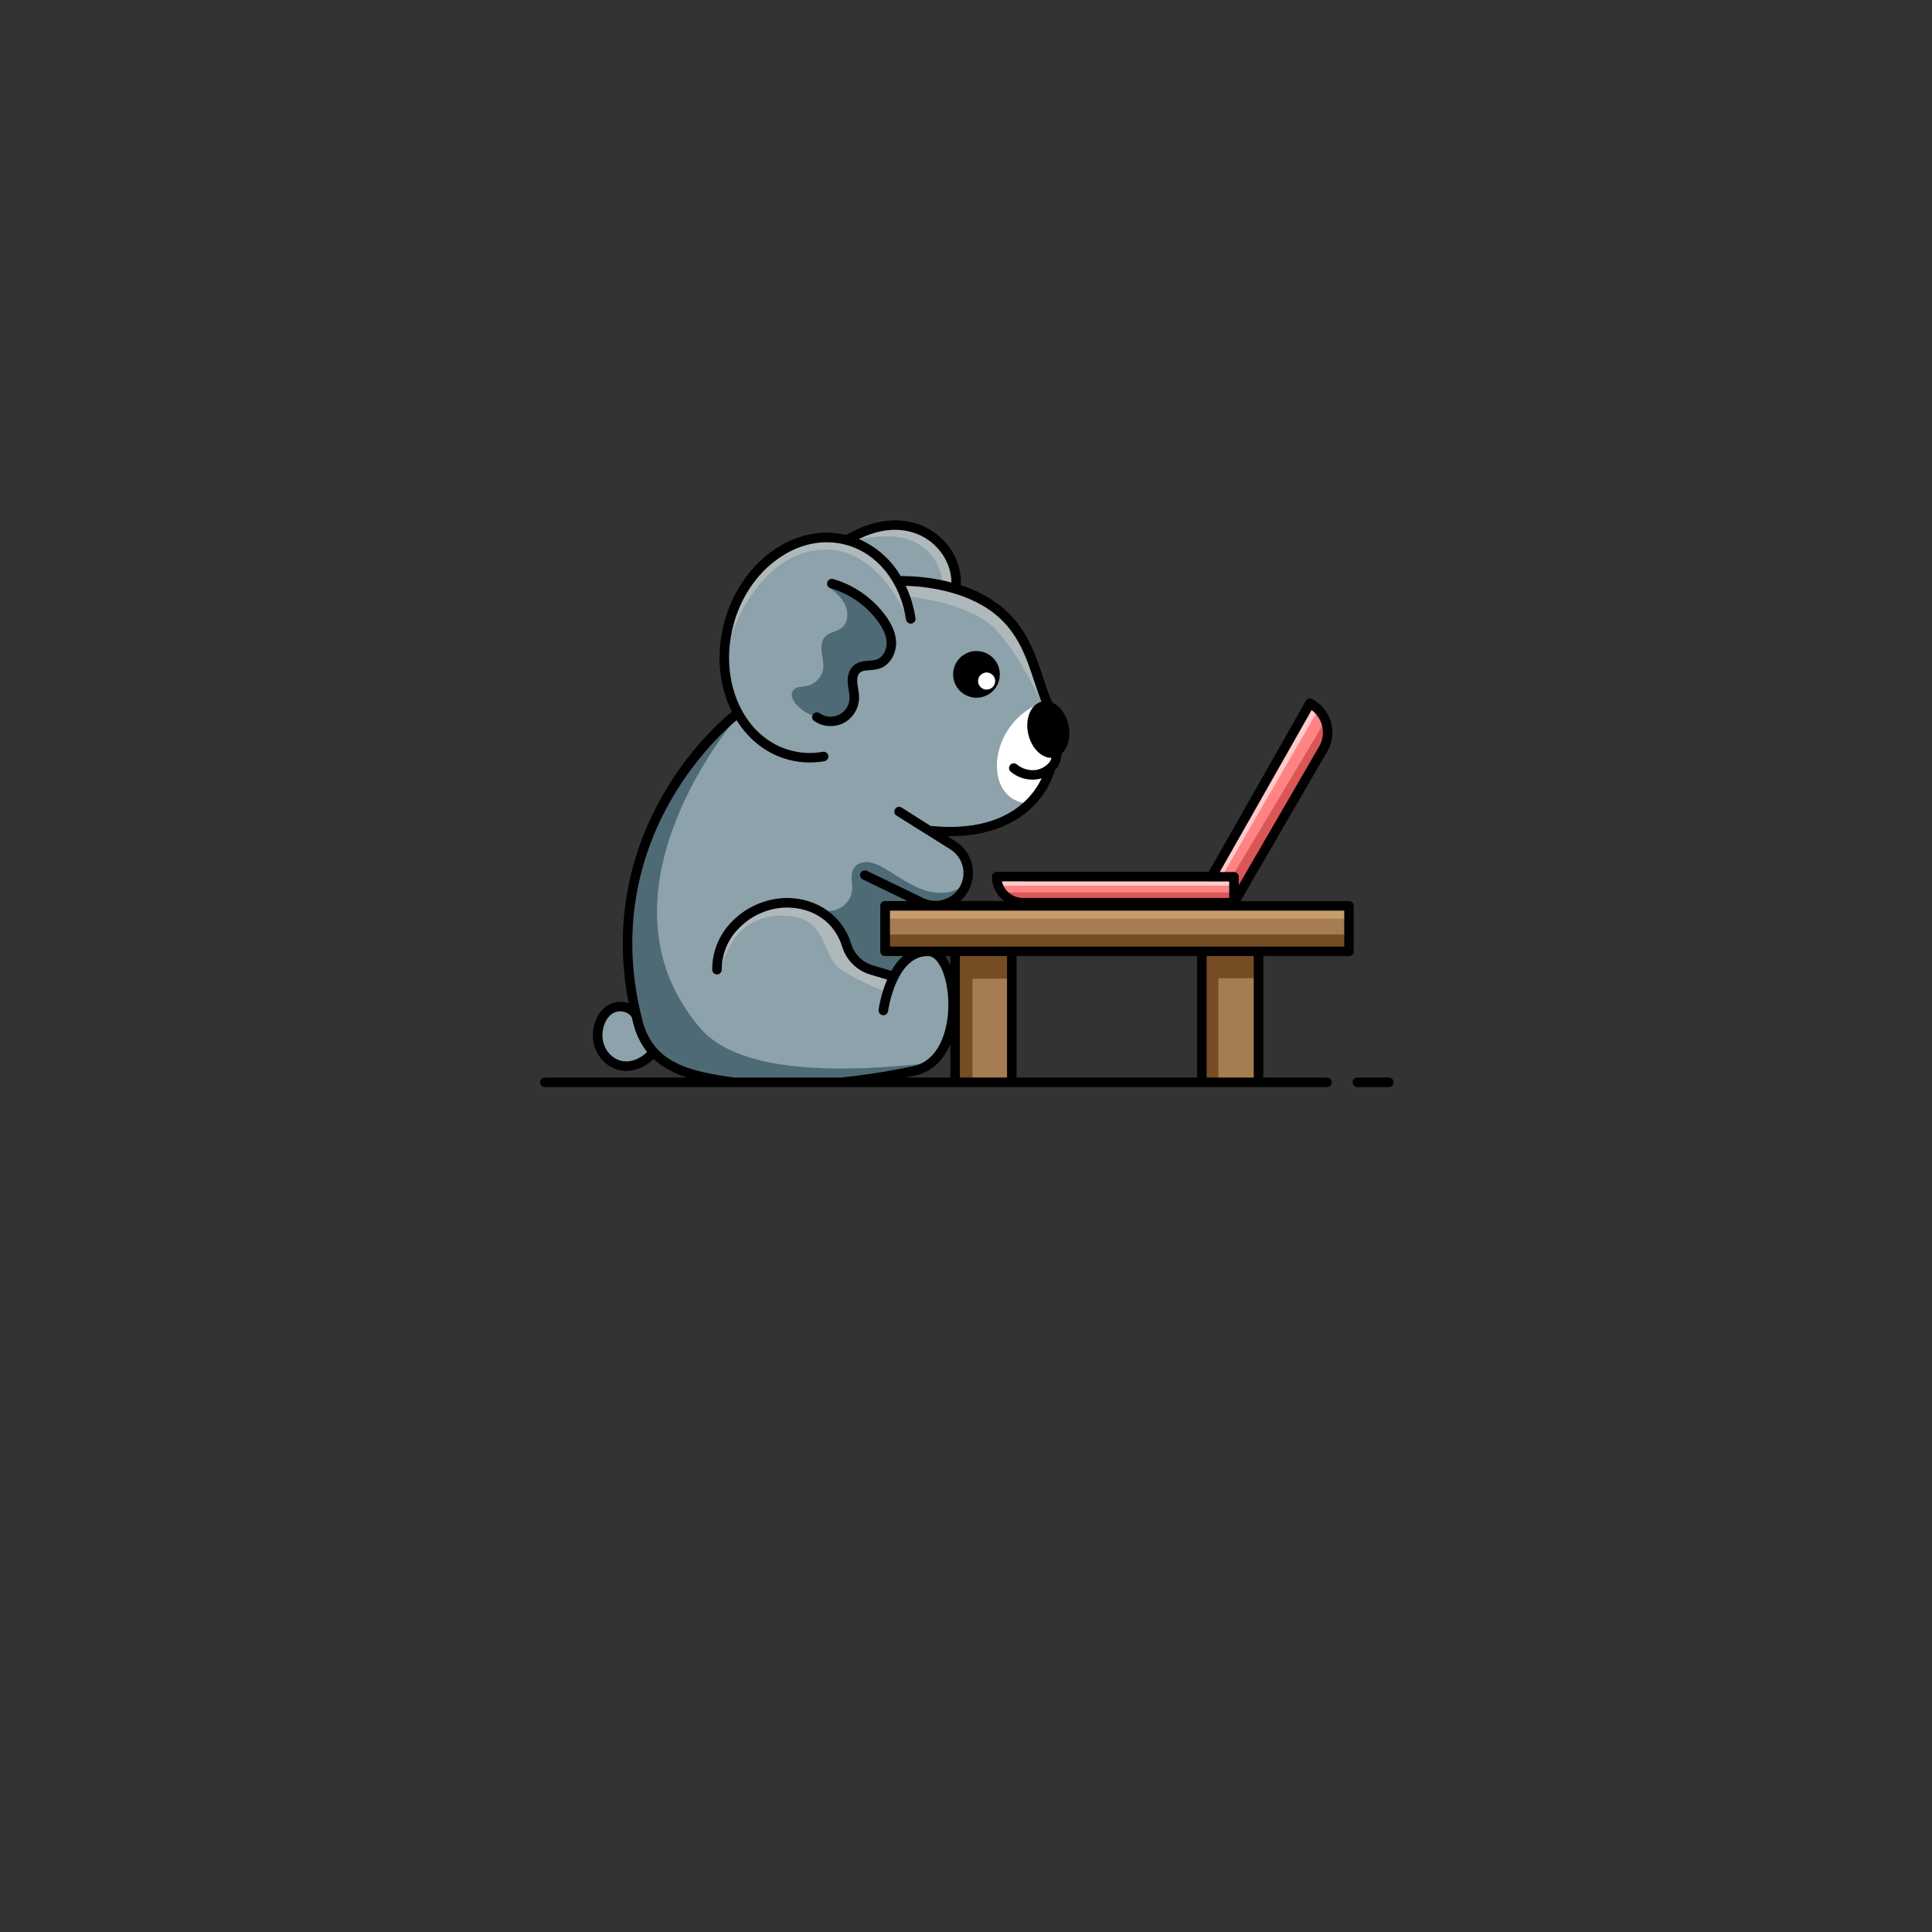 <svg xmlns="http://www.w3.org/2000/svg" xmlns:xlink="http://www.w3.org/1999/xlink" width="500" zoomAndPan="magnify" viewBox="0 0 375 375" height="500" preserveAspectRatio="xMidYMid meet" version="1.0"><rect x="0" y="0" width="375" height="375" fill="#333333" stroke="none"/><defs><clipPath id="id1"><path d="M 104.789 101 L 263 101 L 263 211 L 104.789 211 Z M 104.789 101 " clip-rule="nonzero"/></clipPath><clipPath id="id2"><path d="M 262 209 L 270.539 209 L 270.539 211 L 262 211 Z M 262 209 " clip-rule="nonzero"/></clipPath></defs><path fill="#8da2ab" d="M 174.641 112.129 C 178.141 112.098 181.582 112.547 184.961 113.48 C 185.148 109.945 183.105 106.242 179.82 104.223 C 177.516 102.805 172.727 101.074 165.926 104.684 C 169.551 106.004 172.566 108.625 174.641 112.129 Z M 174.641 112.129 " fill-opacity="1" fill-rule="nonzero"/><path fill="#8da2ab" d="M 180.246 185.27 L 180.059 185.27 C 173.602 185.27 172.086 196.074 172.07 196.195 C 172.059 196.371 171.984 196.52 171.848 196.633 C 171.707 196.746 171.551 196.789 171.371 196.766 C 171.195 196.742 171.055 196.66 170.949 196.512 C 170.848 196.367 170.812 196.207 170.848 196.031 C 170.898 195.641 171.938 188.266 176.164 185.27 L 171.785 185.27 C 171.613 185.27 171.469 185.211 171.348 185.09 C 171.227 184.969 171.168 184.824 171.168 184.652 L 171.168 175.824 C 171.168 175.656 171.227 175.512 171.348 175.391 C 171.469 175.27 171.613 175.207 171.785 175.207 L 177.453 175.207 L 167.555 170.418 C 167.391 170.352 167.277 170.234 167.215 170.066 C 167.148 169.902 167.156 169.738 167.234 169.578 C 167.312 169.418 167.434 169.312 167.605 169.258 C 167.773 169.207 167.938 169.223 168.09 169.309 L 179.074 174.629 C 179.395 174.785 179.73 174.906 180.074 174.996 C 180.418 175.09 180.766 175.148 181.121 175.176 C 181.477 175.203 181.832 175.199 182.184 175.16 C 182.539 175.121 182.887 175.051 183.227 174.945 C 183.566 174.844 183.895 174.711 184.211 174.547 C 184.527 174.383 184.824 174.191 185.105 173.973 C 185.387 173.754 185.645 173.512 185.879 173.242 C 186.117 172.977 186.324 172.691 186.508 172.383 C 186.699 172.066 186.855 171.734 186.98 171.387 C 187.105 171.035 187.195 170.68 187.25 170.312 C 187.309 169.945 187.328 169.578 187.309 169.207 C 187.293 168.84 187.242 168.473 187.156 168.113 C 187.066 167.754 186.945 167.406 186.789 167.07 C 186.637 166.734 186.449 166.414 186.23 166.117 C 186.016 165.816 185.77 165.539 185.5 165.289 C 185.227 165.035 184.934 164.812 184.617 164.617 L 174.148 158.047 C 173.996 157.961 173.898 157.832 173.855 157.664 C 173.812 157.492 173.84 157.332 173.93 157.184 C 174.023 157.035 174.156 156.941 174.328 156.906 C 174.5 156.871 174.66 156.902 174.805 157 L 180.531 160.598 C 180.578 160.59 180.625 160.59 180.668 160.598 C 188.676 161.391 195.113 159.664 199.285 155.598 C 200.785 154.145 201.938 152.453 202.75 150.531 C 202.016 150.852 201.242 151.012 200.438 151.012 C 198.895 151.004 197.527 150.504 196.34 149.52 C 196.207 149.41 196.137 149.27 196.121 149.102 C 196.105 148.93 196.152 148.781 196.262 148.648 C 196.371 148.52 196.508 148.445 196.68 148.43 C 196.848 148.414 197 148.461 197.129 148.57 C 198.973 150.113 202.02 150.375 203.926 148.148 C 204.906 146.996 204.699 142.445 204.332 139.742 C 202.848 137.668 201.969 135.012 201.047 132.184 C 199.566 127.676 197.887 122.57 193.254 118.887 C 187.004 113.918 178.078 113.414 175.297 113.379 C 176.34 115.48 177.031 117.695 177.371 120.016 C 177.398 120.184 177.359 120.336 177.258 120.473 C 177.16 120.609 177.023 120.691 176.855 120.715 C 176.688 120.742 176.535 120.703 176.398 120.602 C 176.262 120.504 176.18 120.367 176.156 120.199 C 175.027 112.738 170.457 107.086 164.234 105.422 C 159.781 104.234 155.027 105.211 150.852 108.172 C 146.676 111.129 143.523 115.793 142.066 121.227 C 140.609 126.66 141.008 132.238 143.176 136.922 C 145.34 141.605 148.957 144.777 153.41 145.965 C 155.504 146.523 157.617 146.609 159.75 146.227 C 159.918 146.199 160.07 146.234 160.211 146.332 C 160.352 146.43 160.434 146.559 160.465 146.727 C 160.492 146.895 160.457 147.051 160.359 147.188 C 160.262 147.328 160.129 147.41 159.961 147.441 C 159.031 147.605 158.098 147.688 157.152 147.691 C 155.777 147.691 154.426 147.512 153.098 147.156 C 148.898 146.035 145.383 143.266 143.023 139.27 C 142.984 139.367 142.922 139.449 142.84 139.512 C 142.773 139.566 135.746 145.105 130 155.074 C 124.707 164.25 119.441 179.176 124.398 198.168 C 126.602 206.613 133.594 208.23 142.504 209.461 L 163.164 209.461 C 167.934 208.977 172.664 208.238 177.355 207.246 C 182.91 206.043 184.855 199.059 184.312 193.062 C 183.895 188.617 182.191 185.332 180.246 185.27 Z M 180.246 185.27 " fill-opacity="1" fill-rule="nonzero"/><path fill="#8da2ab" d="M 122.918 197.305 C 122.422 196.559 121.734 196.129 120.848 196.02 C 119.891 195.891 119.051 196.141 118.324 196.77 C 116.883 198.012 116.242 200.59 116.871 202.641 C 117.461 204.578 119.098 206.047 120.949 206.293 C 122.676 206.52 124.574 205.738 126.035 204.199 C 124.66 202.504 123.719 200.598 123.207 198.48 C 123.102 198.09 123.012 197.695 122.918 197.305 Z M 122.918 197.305 " fill-opacity="1" fill-rule="nonzero"/><path fill="#ff8383" d="M 238.898 174.609 L 238.898 170.777 L 194.121 170.777 C 194.199 171.309 194.363 171.809 194.621 172.281 C 194.875 172.754 195.207 173.164 195.609 173.516 C 196.016 173.867 196.469 174.141 196.973 174.328 C 197.477 174.516 197.996 174.609 198.531 174.609 Z M 238.898 174.609 " fill-opacity="1" fill-rule="nonzero"/><path fill="#ff8383" d="M 240.133 170.164 L 240.133 172.941 L 256.301 145.055 C 256.484 144.738 256.633 144.41 256.754 144.066 C 256.875 143.723 256.961 143.371 257.016 143.012 C 257.066 142.652 257.086 142.289 257.07 141.926 C 257.055 141.562 257.004 141.207 256.922 140.852 C 256.836 140.496 256.723 140.156 256.574 139.824 C 256.422 139.492 256.246 139.176 256.035 138.879 C 255.828 138.582 255.594 138.305 255.332 138.051 C 255.07 137.801 254.789 137.574 254.484 137.375 L 236.238 169.551 L 239.527 169.551 C 239.695 169.555 239.836 169.617 239.953 169.734 C 240.07 169.852 240.129 169.996 240.133 170.164 Z M 240.133 170.164 " fill-opacity="1" fill-rule="nonzero"/><path fill="#a67c52" d="M 186.02 185.266 L 195.773 185.266 L 195.773 209.461 L 186.02 209.461 Z M 186.02 185.266 " fill-opacity="1" fill-rule="nonzero"/><path fill="#a67c52" d="M 172.414 184.031 L 261.219 184.031 L 261.219 176.441 L 172.414 176.441 Z M 172.414 184.031 " fill-opacity="1" fill-rule="nonzero"/><path fill="#a67c52" d="M 233.906 185.266 L 243.66 185.266 L 243.66 209.461 L 233.906 209.461 Z M 233.906 185.266 " fill-opacity="1" fill-rule="nonzero"/><path fill="#ffffff" d="M 202.484 136.281 C 201.312 136.695 200.223 137.262 199.207 137.973 C 198.191 138.688 197.289 139.527 196.504 140.488 C 195.719 141.449 195.078 142.5 194.582 143.637 C 194.086 144.773 193.754 145.957 193.582 147.188 C 193.301 149.418 193.645 151.816 194.996 153.605 C 196.348 155.391 198.848 156.422 200.949 155.629 C 203.461 151.914 205.922 147.77 205.777 143.285 C 205.699 140.742 204.219 138.156 202.484 136.281 Z M 202.484 136.281 " fill-opacity="1" fill-rule="nonzero"/><path fill="#4e6b75" d="M 160.766 113.84 C 162.039 114.855 163.355 115.949 164.051 117.426 C 164.746 118.898 164.621 120.91 163.336 121.906 C 162.383 122.641 160.996 122.703 160.164 123.574 C 159.434 124.34 159.352 125.516 159.488 126.57 C 159.629 127.625 159.91 128.672 159.785 129.719 C 159.727 130.137 159.609 130.535 159.426 130.914 C 159.246 131.293 159.012 131.633 158.723 131.941 C 158.438 132.246 158.109 132.504 157.742 132.707 C 157.379 132.914 156.988 133.059 156.578 133.145 C 155.645 133.32 154.516 133.234 153.949 133.992 C 153.328 134.828 153.895 136.02 154.605 136.781 C 155.57 137.801 156.715 138.543 158.039 139.012 C 159.363 139.477 160.719 139.617 162.113 139.43 C 163.516 139.227 165.512 138.629 165.852 137.141 C 166.277 135.273 165.852 132.785 165.852 130.859 C 165.852 129.723 167.539 129.098 168.648 128.922 C 169.758 128.75 170.977 128.77 171.941 128.176 C 173.387 127.289 173.781 125.281 173.293 123.656 C 172.809 122.031 171.656 120.715 170.523 119.453 C 169.227 118.008 167.906 116.559 166.309 115.457 C 164.648 114.273 162.801 113.738 160.766 113.84 Z M 160.766 113.84 " fill-opacity="1" fill-rule="nonzero"/><path fill="#4e6b75" d="M 179.398 206.453 C 165.945 207.863 144.02 209.051 135.91 199.566 C 113.613 173.469 142.836 139.512 142.836 139.512 C 142.77 139.566 135.742 145.105 130 155.074 C 124.707 164.25 119.441 179.176 124.398 198.168 C 126.602 206.613 133.594 208.23 142.504 209.461 L 163.164 209.461 C 167.934 208.977 172.664 208.238 177.355 207.246 C 178.078 207.09 178.758 206.824 179.398 206.453 Z M 179.398 206.453 " fill-opacity="1" fill-rule="nonzero"/><path fill="#4e6b75" d="M 186.809 172.008 C 184.551 173.742 181.305 173.555 178.66 172.5 C 176.016 171.445 173.73 169.66 171.227 168.305 C 170.363 167.781 169.43 167.461 168.43 167.336 C 167.438 167.266 166.363 167.613 165.789 168.43 C 164.91 169.699 165.531 171.434 165.367 172.969 C 165.098 175.559 162.086 177.469 159.625 176.609 C 162.242 179.457 164.191 182.707 165.473 186.359 C 168.094 187.297 170.59 188.637 173.211 189.57 C 174.613 188.016 175.879 186.633 177.266 185.078 C 175.402 185.258 173.434 184.781 171.691 184.098 C 171.277 181.402 171.457 178.746 172.238 176.133 L 172.473 176.352 C 175.438 176.172 178.262 175.746 181.223 175.566 C 182.367 175.496 183.531 175.422 184.578 174.957 C 185.625 174.496 186.695 173.145 186.809 172.008 Z M 186.809 172.008 " fill-opacity="1" fill-rule="nonzero"/><path fill="#afb9bc" d="M 140.051 187.879 C 140.051 187.879 141.691 178.223 150.906 177.746 C 161.109 177.211 159.191 185.551 163.18 188.176 C 165.934 189.914 168.84 191.34 171.898 192.449 L 172.855 189.191 L 165.336 185.742 C 165.336 185.742 162.531 174.258 152.582 175.203 C 142.637 176.148 138.438 185.062 140.051 187.879 Z M 140.051 187.879 " fill-opacity="1" fill-rule="nonzero"/><path fill="#afb9bc" d="M 201.055 132.164 C 199.574 127.66 197.898 122.555 193.266 118.871 C 187.016 113.902 178.09 113.395 175.309 113.363 C 175.695 114.148 176.035 114.961 176.32 115.789 C 176.32 115.789 187.977 116.852 193.016 121.945 C 198.051 127.043 202.555 137.23 202.555 137.23 L 202.617 136.555 C 202.043 135.156 201.555 133.684 201.055 132.164 Z M 201.055 132.164 " fill-opacity="1" fill-rule="nonzero"/><path fill="#afb9bc" d="M 165.828 104.793 C 169.738 104.117 173.938 103.488 177.523 105.195 C 178.301 105.578 179.02 106.055 179.672 106.629 C 180.324 107.199 180.891 107.848 181.371 108.57 C 181.852 109.289 182.234 110.062 182.512 110.883 C 182.789 111.707 182.957 112.551 183.012 113.414 C 184.195 113.488 185.145 113.715 186.328 113.789 C 185.992 109.258 182.637 104.875 178.473 103.047 C 177.438 102.609 176.363 102.316 175.25 102.172 C 174.137 102.023 173.023 102.027 171.91 102.18 C 170.797 102.332 169.723 102.633 168.691 103.074 C 167.66 103.52 166.703 104.094 165.828 104.793 Z M 165.828 104.793 " fill-opacity="1" fill-rule="nonzero"/><path fill="#afb9bc" d="M 176.176 120.184 C 175.027 112.738 170.457 107.086 164.234 105.422 C 159.781 104.234 155.027 105.211 150.852 108.172 C 146.676 111.129 143.523 115.793 142.066 121.227 C 141.777 122.316 141.562 123.418 141.418 124.535 L 141.488 124.57 C 141.488 124.57 146.277 107.762 159.227 106.691 C 170.652 105.758 176.176 120.184 176.176 120.184 Z M 176.176 120.184 " fill-opacity="1" fill-rule="nonzero"/><path fill="#c69c6d" d="M 172.508 178.309 L 261.219 178.309 L 261.219 176.441 L 172.488 176.352 Z M 172.508 178.309 " fill-opacity="1" fill-rule="nonzero"/><path fill="#754c24" d="M 172.488 181.391 L 261.219 181.391 L 261.219 184.031 L 172.414 184.031 Z M 172.488 181.391 " fill-opacity="1" fill-rule="nonzero"/><path fill="#754c24" d="M 185.426 189.945 L 196.234 189.945 L 195.773 185.266 L 186.02 185.266 Z M 185.426 189.945 " fill-opacity="1" fill-rule="nonzero"/><path fill="#754c24" d="M 233.906 189.871 L 243.457 189.871 L 243.66 185.266 L 233.906 185.266 Z M 233.906 189.871 " fill-opacity="1" fill-rule="nonzero"/><path fill="#754c24" d="M 236.484 185.797 L 236.484 210.105 L 233.906 209.461 L 233.906 185.266 Z M 236.484 185.797 " fill-opacity="1" fill-rule="nonzero"/><path fill="#754c24" d="M 188.75 185.207 L 188.75 210.043 L 186.02 209.461 L 185.398 184.031 Z M 188.75 185.207 " fill-opacity="1" fill-rule="nonzero"/><path fill="#ffcaca" d="M 194.441 171.91 L 238.898 171.91 L 238.898 170.777 L 194.121 170.777 Z M 194.441 171.91 " fill-opacity="1" fill-rule="nonzero"/><path fill="#db5656" d="M 239.512 169.543 L 256.844 140.559 C 257.277 141.301 257.492 142.102 257.492 142.957 C 257.492 143.816 257.277 144.613 256.844 145.355 C 255.371 147.898 240.441 173.469 240.441 173.469 Z M 239.512 169.543 " fill-opacity="1" fill-rule="nonzero"/><path fill="#ffcaca" d="M 237.281 169.914 L 255.582 138.258 L 254.484 137.367 L 236.227 169.543 Z M 237.281 169.914 " fill-opacity="1" fill-rule="nonzero"/><path fill="#db5656" d="M 195.09 173.223 L 238.785 173.223 L 238.898 174.609 L 196.676 174.609 Z M 195.09 173.223 " fill-opacity="1" fill-rule="nonzero"/><g clip-path="url(#id1)"><path fill="#000000" d="M 262.762 175.824 C 262.762 175.57 262.672 175.352 262.492 175.172 C 262.312 174.992 262.094 174.902 261.84 174.902 L 240.773 174.902 L 257.637 145.82 C 257.883 145.395 258.086 144.945 258.242 144.477 C 258.398 144.012 258.508 143.531 258.566 143.043 C 258.629 142.551 258.637 142.062 258.598 141.57 C 258.559 141.078 258.469 140.594 258.332 140.121 C 258.191 139.648 258.008 139.191 257.777 138.754 C 257.547 138.32 257.273 137.91 256.961 137.531 C 256.645 137.148 256.297 136.805 255.914 136.492 C 255.527 136.184 255.117 135.914 254.68 135.688 C 254.457 135.574 254.23 135.551 253.992 135.625 C 253.754 135.695 253.574 135.836 253.449 136.055 L 234.625 169.227 L 193.465 169.227 C 193.207 169.227 192.988 169.316 192.809 169.496 C 192.629 169.68 192.539 169.895 192.539 170.152 C 192.539 171.078 192.746 171.957 193.16 172.789 C 193.57 173.621 194.145 174.316 194.879 174.879 L 186.379 174.879 C 186.957 174.375 187.441 173.793 187.832 173.133 C 188.074 172.73 188.273 172.309 188.43 171.867 C 188.59 171.426 188.703 170.973 188.773 170.508 C 188.844 170.043 188.871 169.574 188.848 169.105 C 188.828 168.637 188.762 168.176 188.652 167.719 C 188.539 167.262 188.387 166.82 188.188 166.395 C 187.992 165.969 187.754 165.566 187.48 165.184 C 187.203 164.805 186.895 164.453 186.551 164.133 C 186.207 163.816 185.836 163.531 185.438 163.281 L 183.867 162.297 L 184.383 162.297 C 192.707 162.297 197.625 159.344 200.371 156.668 C 203.82 153.309 204.672 149.695 204.703 149.543 C 204.707 149.539 204.707 149.535 204.703 149.527 C 204.84 149.395 204.973 149.254 205.102 149.102 C 205.637 148.477 205.93 147.438 206.074 146.258 C 207.324 145.129 207.895 142.945 207.375 140.66 C 206.898 138.586 205.656 136.977 204.223 136.34 C 203.59 134.914 203.062 133.301 202.516 131.656 C 200.969 126.949 199.215 121.609 194.223 117.633 C 191.887 115.824 189.309 114.477 186.492 113.582 C 186.746 109.414 184.469 105.219 180.629 102.867 C 176.047 100.078 170.094 100.43 164.242 103.84 C 159.453 102.695 154.395 103.766 149.957 106.914 C 145.457 110.105 142.125 115.047 140.578 120.828 C 139.035 126.609 139.461 132.555 141.781 137.566 C 141.875 137.773 141.98 137.977 142.082 138.184 C 142.012 138.215 141.949 138.25 141.891 138.297 C 141.594 138.523 134.586 144.035 128.688 154.262 C 123.602 163.07 118.551 177.031 122.035 194.734 C 121.719 194.617 121.391 194.535 121.055 194.492 C 120.383 194.402 119.719 194.453 119.066 194.645 C 118.418 194.84 117.832 195.16 117.32 195.602 C 115.387 197.266 114.574 200.41 115.395 203.09 C 116.16 205.598 118.312 207.496 120.746 207.816 C 121.008 207.855 121.273 207.871 121.543 207.871 C 122.547 207.844 123.512 207.625 124.43 207.223 C 125.352 206.82 126.164 206.262 126.871 205.547 C 128.652 207.215 130.848 208.34 133.336 209.152 L 105.816 209.152 C 105.688 209.145 105.562 209.16 105.445 209.207 C 105.324 209.25 105.219 209.312 105.125 209.402 C 105.031 209.488 104.961 209.59 104.91 209.707 C 104.859 209.824 104.832 209.949 104.832 210.074 C 104.832 210.203 104.859 210.324 104.91 210.441 C 104.961 210.559 105.031 210.66 105.125 210.75 C 105.219 210.836 105.324 210.902 105.445 210.945 C 105.562 210.988 105.688 211.008 105.816 211 L 257.512 211 C 257.637 211.008 257.762 210.988 257.883 210.945 C 258 210.902 258.109 210.836 258.199 210.75 C 258.293 210.66 258.367 210.559 258.418 210.441 C 258.465 210.324 258.492 210.203 258.492 210.074 C 258.492 209.949 258.465 209.824 258.418 209.707 C 258.367 209.59 258.293 209.488 258.199 209.402 C 258.109 209.312 258 209.25 257.883 209.207 C 257.762 209.16 257.637 209.145 257.512 209.152 L 245.203 209.152 L 245.203 185.574 L 261.84 185.574 C 262.094 185.574 262.312 185.484 262.492 185.305 C 262.672 185.121 262.762 184.906 262.762 184.652 Z M 254.586 137.82 C 255.121 138.219 255.566 138.699 255.922 139.262 C 256.281 139.828 256.527 140.434 256.66 141.09 C 256.793 141.742 256.809 142.398 256.699 143.059 C 256.59 143.715 256.371 144.336 256.035 144.91 L 240.438 171.809 L 240.438 170.184 C 240.438 169.926 240.348 169.711 240.168 169.527 C 239.988 169.348 239.77 169.258 239.512 169.258 L 236.754 169.258 Z M 238.586 171.086 L 238.586 174.293 L 198.531 174.293 C 198.062 174.293 197.605 174.215 197.16 174.062 C 196.715 173.906 196.309 173.684 195.941 173.391 C 195.574 173.098 195.266 172.754 195.012 172.355 C 194.762 171.961 194.582 171.531 194.477 171.074 Z M 179.664 104.473 C 182.734 106.359 184.691 109.758 184.668 113.066 C 181.441 112.219 178.16 111.801 174.824 111.816 C 173.887 110.215 172.723 108.797 171.332 107.57 C 169.941 106.34 168.391 105.359 166.688 104.629 C 173.02 101.512 177.477 103.129 179.664 104.473 Z M 120.988 205.984 C 119.258 205.758 117.723 204.375 117.164 202.551 C 116.57 200.609 117.164 198.16 118.516 197.004 C 119.176 196.438 119.934 196.215 120.797 196.328 C 121.57 196.43 122.18 196.805 122.625 197.445 C 122.715 197.816 122.801 198.191 122.898 198.566 C 123.398 200.637 124.301 202.512 125.602 204.195 C 124.25 205.52 122.547 206.191 120.988 205.984 Z M 124.703 198.09 C 119.773 179.211 125.004 164.371 130.258 155.25 C 135.742 145.734 142.387 140.273 142.984 139.793 C 145.383 143.66 148.875 146.352 153.023 147.453 C 154.379 147.816 155.758 147.996 157.16 147.996 C 158.125 147.996 159.078 147.914 160.027 147.746 C 160.277 147.699 160.477 147.57 160.621 147.359 C 160.766 147.148 160.812 146.918 160.766 146.664 C 160.723 146.414 160.594 146.215 160.383 146.07 C 160.172 145.926 159.941 145.879 159.688 145.926 C 157.602 146.297 155.531 146.211 153.484 145.668 C 149.117 144.504 145.555 141.352 143.449 136.789 C 141.312 132.172 140.93 126.656 142.355 121.305 C 143.785 115.953 146.879 111.367 151.031 108.438 C 155.129 105.535 159.789 104.574 164.152 105.734 C 170.258 107.363 174.742 112.926 175.859 120.258 C 175.898 120.512 176.02 120.711 176.227 120.863 C 176.434 121.016 176.66 121.07 176.914 121.031 C 177.168 120.992 177.367 120.871 177.52 120.664 C 177.672 120.461 177.727 120.23 177.691 119.977 C 177.367 117.797 176.738 115.707 175.809 113.707 C 179.004 113.797 187.234 114.492 193.07 119.137 C 197.633 122.766 199.297 127.824 200.762 132.289 C 201.207 133.637 201.645 134.961 202.137 136.199 C 200.051 136.754 198.91 139.539 199.586 142.488 C 200.199 145.191 202.129 147.105 204.078 147.102 C 204.016 147.414 203.891 147.699 203.699 147.953 C 201.848 150.117 199.043 149.77 197.336 148.348 C 197.141 148.195 196.918 148.137 196.672 148.164 C 196.426 148.191 196.227 148.301 196.066 148.492 C 195.91 148.68 195.836 148.898 195.852 149.145 C 195.871 149.391 195.969 149.598 196.148 149.766 C 197.398 150.801 198.832 151.32 200.449 151.328 C 201.039 151.328 201.617 151.246 202.18 151.082 C 201.387 152.734 200.328 154.199 199.004 155.473 C 194.898 159.422 188.574 161.102 180.711 160.316 L 180.629 160.316 L 174.977 156.73 C 174.762 156.605 174.531 156.574 174.289 156.633 C 174.047 156.691 173.859 156.828 173.727 157.039 C 173.594 157.25 173.555 157.48 173.605 157.723 C 173.656 157.969 173.785 158.16 173.992 158.297 L 184.469 164.859 C 184.766 165.047 185.039 165.258 185.297 165.496 C 185.551 165.734 185.781 165.996 185.988 166.281 C 186.191 166.562 186.367 166.863 186.516 167.184 C 186.66 167.5 186.773 167.828 186.859 168.168 C 186.941 168.508 186.988 168.855 187.004 169.203 C 187.02 169.555 187.004 169.902 186.949 170.246 C 186.898 170.594 186.812 170.93 186.695 171.262 C 186.578 171.59 186.43 171.906 186.25 172.207 C 186.078 172.496 185.879 172.766 185.656 173.016 C 185.434 173.27 185.191 173.5 184.926 173.707 C 184.66 173.914 184.379 174.094 184.078 174.25 C 183.781 174.402 183.469 174.527 183.148 174.625 C 182.824 174.723 182.496 174.789 182.164 174.828 C 181.828 174.863 181.492 174.867 181.156 174.844 C 180.82 174.816 180.492 174.762 180.168 174.676 C 179.84 174.586 179.527 174.473 179.223 174.328 L 168.254 169.02 C 168.023 168.914 167.793 168.906 167.555 168.992 C 167.316 169.074 167.145 169.23 167.035 169.457 C 166.926 169.684 166.91 169.918 166.988 170.156 C 167.07 170.395 167.223 170.57 167.445 170.688 L 176.137 174.891 L 171.785 174.891 C 171.527 174.891 171.309 174.98 171.129 175.16 C 170.949 175.344 170.859 175.559 170.859 175.816 L 170.859 184.641 C 170.859 184.895 170.949 185.113 171.129 185.293 C 171.309 185.477 171.527 185.566 171.785 185.566 L 175.266 185.566 C 174.352 186.402 173.602 187.363 173.008 188.449 L 169.523 187.41 C 168.5 187.117 167.605 186.602 166.844 185.859 C 166.082 185.117 165.543 184.242 165.223 183.227 C 163.594 177.82 158.684 174.312 152.723 174.293 L 152.684 174.293 C 150.719 174.328 148.836 174.727 147.027 175.492 C 145.223 176.258 143.625 177.332 142.234 178.715 C 140.953 179.961 139.965 181.406 139.27 183.055 C 138.578 184.703 138.234 186.418 138.238 188.207 C 138.238 188.461 138.328 188.68 138.512 188.859 C 138.691 189.043 138.91 189.133 139.164 189.133 C 139.422 189.133 139.637 189.043 139.82 188.859 C 140 188.68 140.09 188.461 140.09 188.207 C 140.09 186.668 140.391 185.188 140.992 183.77 C 141.59 182.352 142.445 181.105 143.555 180.035 C 144.766 178.82 146.164 177.875 147.746 177.203 C 149.324 176.531 150.977 176.18 152.691 176.148 L 152.727 176.148 C 157.941 176.168 162.059 179.086 163.465 183.766 C 163.668 184.41 163.945 185.023 164.297 185.602 C 164.648 186.18 165.066 186.703 165.551 187.176 C 166.035 187.652 166.57 188.059 167.152 188.398 C 167.738 188.738 168.355 189.004 169.008 189.188 L 172.188 190.137 C 171.395 192.02 170.848 193.969 170.539 195.984 C 170.52 196.109 170.523 196.23 170.555 196.352 C 170.586 196.473 170.637 196.586 170.711 196.684 C 170.785 196.785 170.875 196.867 170.984 196.93 C 171.094 196.996 171.207 197.035 171.332 197.051 C 171.457 197.066 171.578 197.059 171.699 197.027 C 171.82 196.992 171.93 196.938 172.027 196.859 C 172.125 196.781 172.207 196.688 172.266 196.578 C 172.324 196.469 172.363 196.352 172.375 196.227 C 172.391 196.121 173.891 185.379 180.238 185.574 C 181.992 185.629 183.617 188.863 183.992 193.102 C 184.523 198.953 182.641 205.777 177.273 206.945 C 172.605 207.938 167.898 208.672 163.152 209.152 L 142.523 209.152 C 133.738 207.938 126.852 206.344 124.699 198.09 Z M 232.359 185.574 L 232.359 209.152 L 197.316 209.152 L 197.316 185.574 Z M 195.469 209.152 L 186.312 209.152 L 186.312 185.574 L 195.469 185.574 Z M 184.477 209.152 L 175.742 209.152 C 176.547 208.992 177.199 208.855 177.668 208.754 C 180.965 208.039 183.176 205.672 184.477 202.637 Z M 184.477 187.379 C 184.195 186.738 183.844 186.137 183.426 185.574 L 184.477 185.574 Z M 243.352 209.152 L 234.211 209.152 L 234.211 185.574 L 243.352 185.574 Z M 260.918 183.727 L 172.738 183.727 L 172.738 176.746 L 260.918 176.746 Z M 260.918 183.727 " fill-opacity="1" fill-rule="nonzero"/></g><path fill="#000000" d="M 194.066 130.895 C 194.066 131.195 194.035 131.488 193.977 131.781 C 193.922 132.07 193.836 132.355 193.719 132.629 C 193.605 132.906 193.465 133.168 193.301 133.414 C 193.137 133.66 192.949 133.891 192.738 134.102 C 192.527 134.312 192.297 134.5 192.051 134.664 C 191.805 134.828 191.543 134.969 191.266 135.082 C 190.992 135.195 190.707 135.281 190.414 135.34 C 190.125 135.398 189.828 135.43 189.531 135.43 C 189.234 135.43 188.938 135.398 188.648 135.34 C 188.355 135.281 188.07 135.195 187.797 135.082 C 187.52 134.969 187.262 134.828 187.012 134.664 C 186.766 134.5 186.535 134.312 186.324 134.102 C 186.113 133.891 185.926 133.66 185.762 133.414 C 185.598 133.168 185.457 132.906 185.344 132.629 C 185.23 132.355 185.145 132.07 185.086 131.781 C 185.027 131.488 184.996 131.195 184.996 130.895 C 184.996 130.598 185.027 130.305 185.086 130.012 C 185.145 129.719 185.23 129.438 185.344 129.16 C 185.457 128.887 185.598 128.625 185.762 128.379 C 185.926 128.129 186.113 127.902 186.324 127.691 C 186.535 127.48 186.766 127.293 187.012 127.129 C 187.262 126.961 187.52 126.824 187.797 126.707 C 188.07 126.594 188.355 126.508 188.648 126.449 C 188.938 126.395 189.234 126.363 189.531 126.363 C 189.828 126.363 190.125 126.395 190.414 126.449 C 190.707 126.508 190.992 126.594 191.266 126.707 C 191.543 126.824 191.805 126.961 192.051 127.129 C 192.297 127.293 192.527 127.48 192.738 127.691 C 192.949 127.902 193.137 128.129 193.301 128.379 C 193.465 128.625 193.605 128.887 193.719 129.16 C 193.836 129.438 193.922 129.719 193.977 130.012 C 194.035 130.305 194.066 130.598 194.066 130.895 Z M 194.066 130.895 " fill-opacity="1" fill-rule="nonzero"/><g clip-path="url(#id2)"><path fill="#000000" d="M 269.512 209.152 L 263.52 209.152 C 263.395 209.145 263.27 209.16 263.148 209.207 C 263.031 209.25 262.922 209.312 262.832 209.402 C 262.738 209.488 262.664 209.59 262.613 209.707 C 262.566 209.824 262.539 209.949 262.539 210.074 C 262.539 210.203 262.566 210.324 262.613 210.441 C 262.664 210.559 262.738 210.66 262.832 210.75 C 262.922 210.836 263.031 210.902 263.148 210.945 C 263.27 210.988 263.395 211.008 263.52 211 L 269.512 211 C 269.637 211.008 269.762 210.988 269.883 210.945 C 270.004 210.902 270.109 210.836 270.203 210.75 C 270.293 210.66 270.367 210.559 270.418 210.441 C 270.469 210.324 270.492 210.203 270.492 210.074 C 270.492 209.949 270.469 209.824 270.418 209.707 C 270.367 209.59 270.293 209.488 270.203 209.402 C 270.109 209.312 270.004 209.25 269.883 209.207 C 269.762 209.16 269.637 209.145 269.512 209.152 Z M 269.512 209.152 " fill-opacity="1" fill-rule="nonzero"/></g><path fill="#000000" d="M 163.625 140.402 C 164.078 140.176 164.492 139.895 164.867 139.559 C 165.242 139.219 165.57 138.84 165.844 138.414 C 166.117 137.992 166.332 137.539 166.484 137.055 C 166.637 136.574 166.727 136.082 166.746 135.578 C 166.746 134.91 166.68 134.25 166.551 133.598 C 166.488 133.227 166.426 132.871 166.395 132.527 C 166.359 132.105 166.332 131.066 166.906 130.566 C 167.332 130.188 168.016 130.137 168.812 130.074 C 169.457 130.051 170.09 129.949 170.707 129.77 C 172.883 129.047 173.977 126.68 173.934 124.703 C 173.895 123.012 173.199 121.266 171.809 119.391 C 170.551 117.707 169.062 116.266 167.336 115.07 C 165.609 113.871 163.738 112.977 161.723 112.391 C 161.477 112.316 161.238 112.344 161.016 112.469 C 160.789 112.594 160.641 112.777 160.57 113.027 C 160.5 113.273 160.523 113.508 160.648 113.734 C 160.773 113.961 160.957 114.109 161.207 114.18 C 163.031 114.711 164.723 115.516 166.285 116.598 C 167.844 117.684 169.191 118.984 170.328 120.508 C 171.484 122.062 172.062 123.453 172.09 124.758 C 172.121 126.059 171.445 127.578 170.125 128.023 C 169.648 128.156 169.164 128.227 168.672 128.246 C 167.688 128.32 166.57 128.402 165.684 129.191 C 164.793 129.977 164.418 131.195 164.551 132.703 C 164.59 133.125 164.66 133.531 164.727 133.922 C 164.836 134.453 164.891 134.992 164.898 135.535 C 164.879 136.223 164.684 136.855 164.309 137.434 C 163.934 138.012 163.438 138.449 162.816 138.75 C 162.199 139.047 161.547 139.164 160.863 139.102 C 160.176 139.035 159.559 138.797 159.008 138.387 C 158.805 138.273 158.594 138.242 158.367 138.289 C 158.141 138.336 157.961 138.453 157.82 138.637 C 157.68 138.82 157.617 139.027 157.633 139.254 C 157.648 139.484 157.738 139.684 157.898 139.844 C 158.895 140.57 160.008 140.934 161.242 140.926 C 162.078 140.934 162.871 140.758 163.625 140.402 Z M 163.625 140.402 " fill-opacity="1" fill-rule="nonzero"/><path fill="#ffffff" d="M 193.168 132.188 C 193.168 132.41 193.125 132.621 193.039 132.824 C 192.957 133.027 192.836 133.207 192.68 133.363 C 192.523 133.52 192.344 133.641 192.141 133.723 C 191.938 133.809 191.727 133.852 191.504 133.852 C 191.285 133.852 191.07 133.809 190.867 133.723 C 190.664 133.641 190.484 133.52 190.328 133.363 C 190.172 133.207 190.055 133.027 189.969 132.824 C 189.883 132.621 189.844 132.41 189.844 132.188 C 189.844 131.969 189.883 131.758 189.969 131.555 C 190.055 131.352 190.172 131.172 190.328 131.016 C 190.484 130.859 190.664 130.738 190.867 130.656 C 191.07 130.57 191.285 130.527 191.504 130.527 C 191.727 130.527 191.938 130.57 192.141 130.656 C 192.344 130.738 192.523 130.859 192.68 131.016 C 192.836 131.172 192.957 131.352 193.039 131.555 C 193.125 131.758 193.168 131.969 193.168 132.188 Z M 193.168 132.188 " fill-opacity="1" fill-rule="nonzero"/></svg>